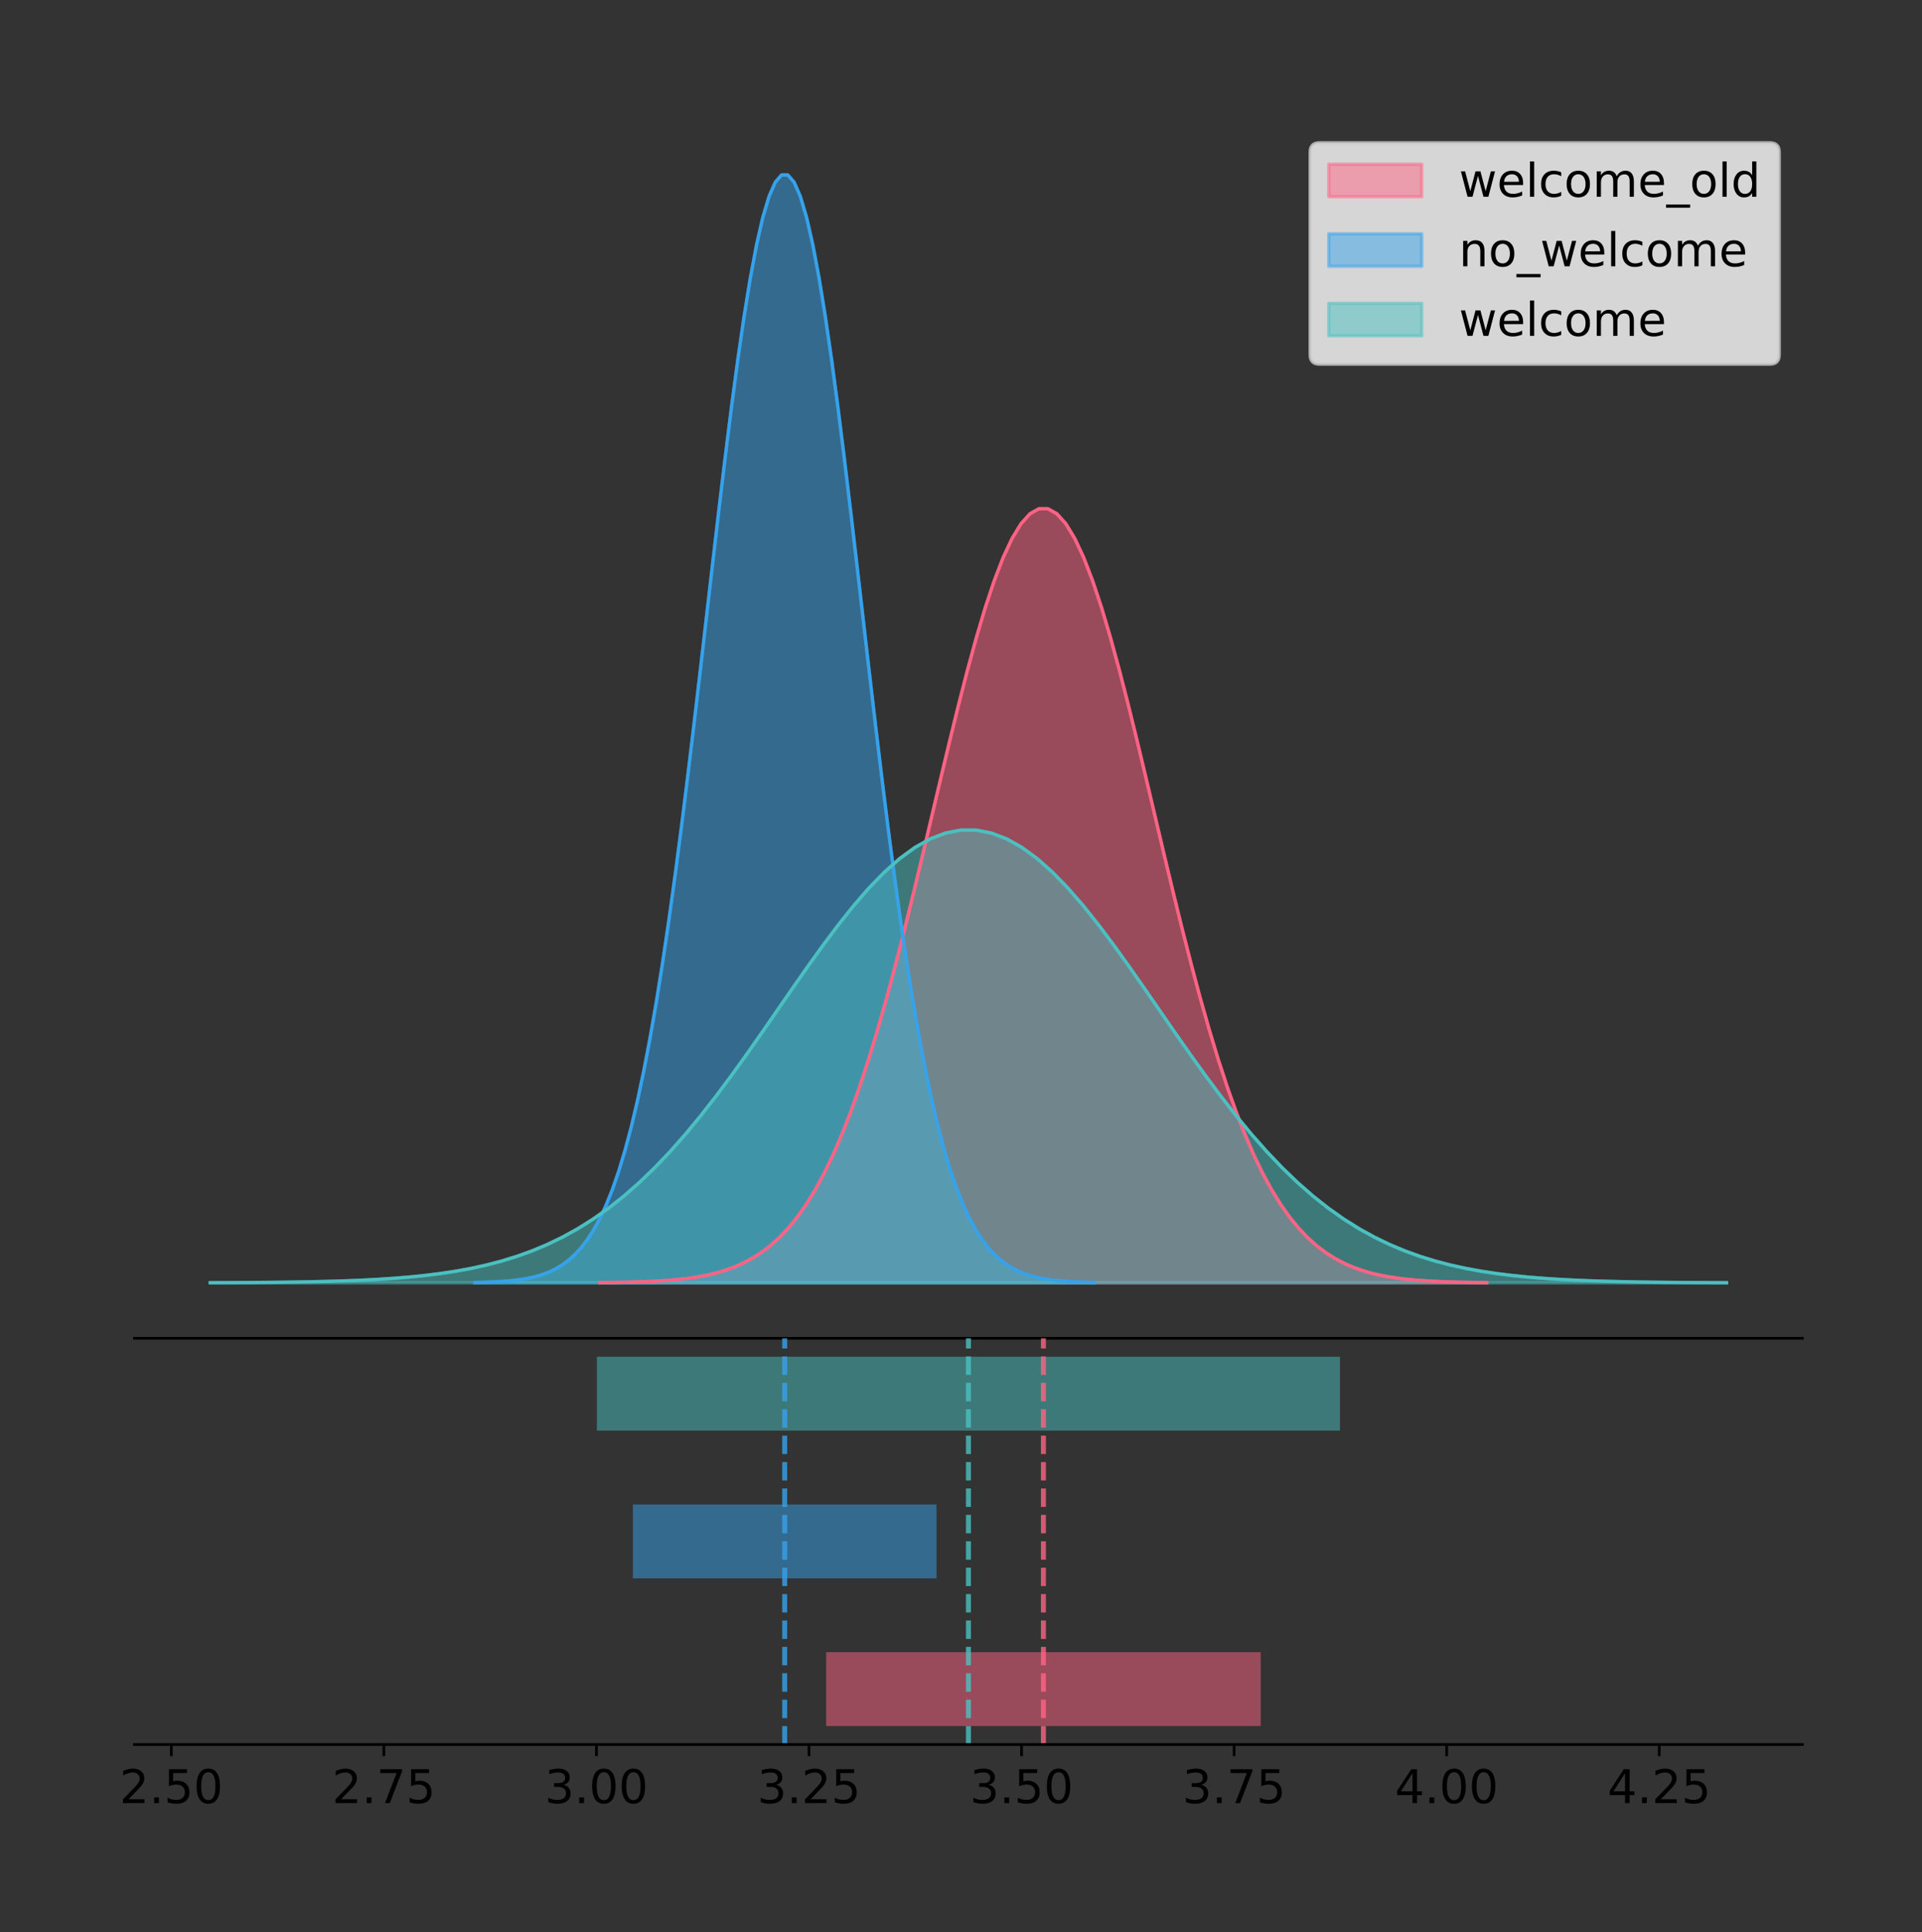 <?xml version="1.0" encoding="utf-8" standalone="no"?>
<!DOCTYPE svg PUBLIC "-//W3C//DTD SVG 1.1//EN"
  "http://www.w3.org/Graphics/SVG/1.1/DTD/svg11.dtd">
<!-- Created with matplotlib (https://matplotlib.org/) -->
<svg height="581.789pt" version="1.1" viewBox="0 0 578.673 581.789" width="578.673pt" xmlns="http://www.w3.org/2000/svg" xmlns:xlink="http://www.w3.org/1999/xlink">
 <rect x="0" y="0" width="578.673" height="581.789" fill="#333333" stroke="none"/>
 <defs>
  <style type="text/css">
*{stroke-linecap:butt;stroke-linejoin:round;}
  </style>
 </defs>
 <g id="figure_1">
  <g id="patch_1">
   <path d="M 0 581.789 
L 578.673 581.789 
L 578.673 0 
L 0 0 
z
" style="fill:none;"/>
  </g>
  <g id="axes_1">
   <g id="patch_2">
    <path d="M 40.473 402.93 
L 542.673 402.93 
L 542.673 36 
L 40.473 36 
z
" style="fill:none;"/>
   </g>
   <g id="PolyCollection_1">
    <defs>
     <path d="M 180.645 -195.538 
L 180.645 -195.616 
L 183.342 -195.646 
L 186.039 -195.685 
L 188.736 -195.738 
L 191.433 -195.809 
L 194.13 -195.901 
L 196.827 -196.022 
L 199.524 -196.179 
L 202.221 -196.381 
L 204.918 -196.64 
L 207.616 -196.969 
L 210.313 -197.383 
L 213.01 -197.903 
L 215.707 -198.55 
L 218.404 -199.348 
L 221.101 -200.326 
L 223.798 -201.516 
L 226.495 -202.953 
L 229.192 -204.677 
L 231.889 -206.727 
L 234.586 -209.149 
L 237.284 -211.986 
L 239.981 -215.286 
L 242.678 -219.094 
L 245.375 -223.453 
L 248.072 -228.403 
L 250.769 -233.979 
L 253.466 -240.208 
L 256.163 -247.109 
L 258.86 -254.689 
L 261.557 -262.941 
L 264.254 -271.845 
L 266.952 -281.362 
L 269.649 -291.438 
L 272.346 -302 
L 275.043 -312.956 
L 277.74 -324.196 
L 280.437 -335.595 
L 283.134 -347.011 
L 285.831 -358.291 
L 288.528 -369.274 
L 291.225 -379.79 
L 293.922 -389.671 
L 296.619 -398.751 
L 299.317 -406.871 
L 302.014 -413.884 
L 304.711 -419.663 
L 307.408 -424.097 
L 310.105 -427.101 
L 312.802 -428.618 
L 315.499 -428.618 
L 318.196 -427.101 
L 320.893 -424.097 
L 323.59 -419.663 
L 326.287 -413.884 
L 328.985 -406.871 
L 331.682 -398.751 
L 334.379 -389.671 
L 337.076 -379.79 
L 339.773 -369.274 
L 342.47 -358.291 
L 345.167 -347.011 
L 347.864 -335.595 
L 350.561 -324.196 
L 353.258 -312.956 
L 355.955 -302 
L 358.653 -291.438 
L 361.35 -281.362 
L 364.047 -271.845 
L 366.744 -262.941 
L 369.441 -254.689 
L 372.138 -247.109 
L 374.835 -240.208 
L 377.532 -233.979 
L 380.229 -228.403 
L 382.926 -223.453 
L 385.623 -219.094 
L 388.32 -215.286 
L 391.018 -211.986 
L 393.715 -209.149 
L 396.412 -206.727 
L 399.109 -204.677 
L 401.806 -202.953 
L 404.503 -201.516 
L 407.2 -200.326 
L 409.897 -199.348 
L 412.594 -198.55 
L 415.291 -197.903 
L 417.988 -197.383 
L 420.686 -196.969 
L 423.383 -196.64 
L 426.08 -196.381 
L 428.777 -196.179 
L 431.474 -196.022 
L 434.171 -195.901 
L 436.868 -195.809 
L 439.565 -195.738 
L 442.262 -195.685 
L 444.959 -195.646 
L 447.656 -195.616 
L 447.656 -195.538 
L 447.656 -195.538 
L 444.959 -195.538 
L 442.262 -195.538 
L 439.565 -195.538 
L 436.868 -195.538 
L 434.171 -195.538 
L 431.474 -195.538 
L 428.777 -195.538 
L 426.08 -195.538 
L 423.383 -195.538 
L 420.686 -195.538 
L 417.988 -195.538 
L 415.291 -195.538 
L 412.594 -195.538 
L 409.897 -195.538 
L 407.2 -195.538 
L 404.503 -195.538 
L 401.806 -195.538 
L 399.109 -195.538 
L 396.412 -195.538 
L 393.715 -195.538 
L 391.018 -195.538 
L 388.32 -195.538 
L 385.623 -195.538 
L 382.926 -195.538 
L 380.229 -195.538 
L 377.532 -195.538 
L 374.835 -195.538 
L 372.138 -195.538 
L 369.441 -195.538 
L 366.744 -195.538 
L 364.047 -195.538 
L 361.35 -195.538 
L 358.653 -195.538 
L 355.955 -195.538 
L 353.258 -195.538 
L 350.561 -195.538 
L 347.864 -195.538 
L 345.167 -195.538 
L 342.47 -195.538 
L 339.773 -195.538 
L 337.076 -195.538 
L 334.379 -195.538 
L 331.682 -195.538 
L 328.985 -195.538 
L 326.287 -195.538 
L 323.59 -195.538 
L 320.893 -195.538 
L 318.196 -195.538 
L 315.499 -195.538 
L 312.802 -195.538 
L 310.105 -195.538 
L 307.408 -195.538 
L 304.711 -195.538 
L 302.014 -195.538 
L 299.317 -195.538 
L 296.619 -195.538 
L 293.922 -195.538 
L 291.225 -195.538 
L 288.528 -195.538 
L 285.831 -195.538 
L 283.134 -195.538 
L 280.437 -195.538 
L 277.74 -195.538 
L 275.043 -195.538 
L 272.346 -195.538 
L 269.649 -195.538 
L 266.952 -195.538 
L 264.254 -195.538 
L 261.557 -195.538 
L 258.86 -195.538 
L 256.163 -195.538 
L 253.466 -195.538 
L 250.769 -195.538 
L 248.072 -195.538 
L 245.375 -195.538 
L 242.678 -195.538 
L 239.981 -195.538 
L 237.284 -195.538 
L 234.586 -195.538 
L 231.889 -195.538 
L 229.192 -195.538 
L 226.495 -195.538 
L 223.798 -195.538 
L 221.101 -195.538 
L 218.404 -195.538 
L 215.707 -195.538 
L 213.01 -195.538 
L 210.313 -195.538 
L 207.616 -195.538 
L 204.918 -195.538 
L 202.221 -195.538 
L 199.524 -195.538 
L 196.827 -195.538 
L 194.13 -195.538 
L 191.433 -195.538 
L 188.736 -195.538 
L 186.039 -195.538 
L 183.342 -195.538 
L 180.645 -195.538 
z
" id="m2e201bdbf9" style="stroke:#ff6384;stroke-opacity:0.5;"/>
    </defs>
    <g clip-path="url(#p022f377285)">
     <use style="fill:#ff6384;fill-opacity:0.5;stroke:#ff6384;stroke-opacity:0.5;" x="0" xlink:href="#m2e201bdbf9" y="581.789"/>
    </g>
   </g>
   <g id="PolyCollection_2">
    <defs>
     <path d="M 142.968 -195.538 
L 142.968 -195.65 
L 144.853 -195.692 
L 146.738 -195.749 
L 148.622 -195.825 
L 150.507 -195.925 
L 152.391 -196.058 
L 154.276 -196.23 
L 156.16 -196.455 
L 158.045 -196.744 
L 159.929 -197.115 
L 161.814 -197.585 
L 163.699 -198.179 
L 165.583 -198.923 
L 167.468 -199.848 
L 169.352 -200.99 
L 171.237 -202.39 
L 173.121 -204.093 
L 175.006 -206.151 
L 176.89 -208.617 
L 178.775 -211.552 
L 180.66 -215.017 
L 182.544 -219.078 
L 184.429 -223.801 
L 186.313 -229.25 
L 188.198 -235.488 
L 190.082 -242.572 
L 191.967 -250.552 
L 193.852 -259.468 
L 195.736 -269.344 
L 197.621 -280.192 
L 199.505 -292.002 
L 201.39 -304.744 
L 203.274 -318.365 
L 205.159 -332.786 
L 207.043 -347.901 
L 208.928 -363.58 
L 210.813 -379.667 
L 212.697 -395.98 
L 214.582 -412.318 
L 216.466 -428.462 
L 218.351 -444.18 
L 220.235 -459.23 
L 222.12 -473.372 
L 224.004 -486.366 
L 225.889 -497.987 
L 227.774 -508.025 
L 229.658 -516.294 
L 231.543 -522.64 
L 233.427 -526.94 
L 235.312 -529.111 
L 237.196 -529.111 
L 239.081 -526.94 
L 240.965 -522.64 
L 242.85 -516.294 
L 244.735 -508.025 
L 246.619 -497.987 
L 248.504 -486.366 
L 250.388 -473.372 
L 252.273 -459.23 
L 254.157 -444.18 
L 256.042 -428.462 
L 257.927 -412.318 
L 259.811 -395.98 
L 261.696 -379.667 
L 263.58 -363.58 
L 265.465 -347.901 
L 267.349 -332.786 
L 269.234 -318.365 
L 271.118 -304.744 
L 273.003 -292.002 
L 274.888 -280.192 
L 276.772 -269.344 
L 278.657 -259.468 
L 280.541 -250.552 
L 282.426 -242.572 
L 284.31 -235.488 
L 286.195 -229.25 
L 288.079 -223.801 
L 289.964 -219.078 
L 291.849 -215.017 
L 293.733 -211.552 
L 295.618 -208.617 
L 297.502 -206.151 
L 299.387 -204.093 
L 301.271 -202.39 
L 303.156 -200.99 
L 305.04 -199.848 
L 306.925 -198.923 
L 308.81 -198.179 
L 310.694 -197.585 
L 312.579 -197.115 
L 314.463 -196.744 
L 316.348 -196.455 
L 318.232 -196.23 
L 320.117 -196.058 
L 322.002 -195.925 
L 323.886 -195.825 
L 325.771 -195.749 
L 327.655 -195.692 
L 329.54 -195.65 
L 329.54 -195.538 
L 329.54 -195.538 
L 327.655 -195.538 
L 325.771 -195.538 
L 323.886 -195.538 
L 322.002 -195.538 
L 320.117 -195.538 
L 318.232 -195.538 
L 316.348 -195.538 
L 314.463 -195.538 
L 312.579 -195.538 
L 310.694 -195.538 
L 308.81 -195.538 
L 306.925 -195.538 
L 305.04 -195.538 
L 303.156 -195.538 
L 301.271 -195.538 
L 299.387 -195.538 
L 297.502 -195.538 
L 295.618 -195.538 
L 293.733 -195.538 
L 291.849 -195.538 
L 289.964 -195.538 
L 288.079 -195.538 
L 286.195 -195.538 
L 284.31 -195.538 
L 282.426 -195.538 
L 280.541 -195.538 
L 278.657 -195.538 
L 276.772 -195.538 
L 274.888 -195.538 
L 273.003 -195.538 
L 271.118 -195.538 
L 269.234 -195.538 
L 267.349 -195.538 
L 265.465 -195.538 
L 263.58 -195.538 
L 261.696 -195.538 
L 259.811 -195.538 
L 257.927 -195.538 
L 256.042 -195.538 
L 254.157 -195.538 
L 252.273 -195.538 
L 250.388 -195.538 
L 248.504 -195.538 
L 246.619 -195.538 
L 244.735 -195.538 
L 242.85 -195.538 
L 240.965 -195.538 
L 239.081 -195.538 
L 237.196 -195.538 
L 235.312 -195.538 
L 233.427 -195.538 
L 231.543 -195.538 
L 229.658 -195.538 
L 227.774 -195.538 
L 225.889 -195.538 
L 224.004 -195.538 
L 222.12 -195.538 
L 220.235 -195.538 
L 218.351 -195.538 
L 216.466 -195.538 
L 214.582 -195.538 
L 212.697 -195.538 
L 210.813 -195.538 
L 208.928 -195.538 
L 207.043 -195.538 
L 205.159 -195.538 
L 203.274 -195.538 
L 201.39 -195.538 
L 199.505 -195.538 
L 197.621 -195.538 
L 195.736 -195.538 
L 193.852 -195.538 
L 191.967 -195.538 
L 190.082 -195.538 
L 188.198 -195.538 
L 186.313 -195.538 
L 184.429 -195.538 
L 182.544 -195.538 
L 180.66 -195.538 
L 178.775 -195.538 
L 176.89 -195.538 
L 175.006 -195.538 
L 173.121 -195.538 
L 171.237 -195.538 
L 169.352 -195.538 
L 167.468 -195.538 
L 165.583 -195.538 
L 163.699 -195.538 
L 161.814 -195.538 
L 159.929 -195.538 
L 158.045 -195.538 
L 156.16 -195.538 
L 154.276 -195.538 
L 152.391 -195.538 
L 150.507 -195.538 
L 148.622 -195.538 
L 146.738 -195.538 
L 144.853 -195.538 
L 142.968 -195.538 
z
" id="ma88aa0b79e" style="stroke:#36a2eb;stroke-opacity:0.5;"/>
    </defs>
    <g clip-path="url(#p022f377285)">
     <use style="fill:#36a2eb;fill-opacity:0.5;stroke:#36a2eb;stroke-opacity:0.5;" x="0" xlink:href="#ma88aa0b79e" y="581.789"/>
    </g>
   </g>
   <g id="PolyCollection_3">
    <defs>
     <path d="M 63.3 -195.538 
L 63.3 -195.584 
L 67.911 -195.601 
L 72.523 -195.624 
L 77.135 -195.655 
L 81.746 -195.696 
L 86.358 -195.75 
L 90.969 -195.821 
L 95.581 -195.913 
L 100.192 -196.031 
L 104.804 -196.182 
L 109.416 -196.375 
L 114.027 -196.617 
L 118.639 -196.921 
L 123.25 -197.299 
L 127.862 -197.766 
L 132.473 -198.338 
L 137.085 -199.034 
L 141.697 -199.875 
L 146.308 -200.883 
L 150.92 -202.082 
L 155.531 -203.498 
L 160.143 -205.158 
L 164.754 -207.088 
L 169.366 -209.315 
L 173.978 -211.864 
L 178.589 -214.759 
L 183.201 -218.02 
L 187.812 -221.663 
L 192.424 -225.7 
L 197.035 -230.133 
L 201.647 -234.959 
L 206.259 -240.166 
L 210.87 -245.732 
L 215.482 -251.626 
L 220.093 -257.803 
L 224.705 -264.21 
L 229.316 -270.784 
L 233.928 -277.45 
L 238.54 -284.127 
L 243.151 -290.725 
L 247.763 -297.148 
L 252.374 -303.298 
L 256.986 -309.077 
L 261.597 -314.387 
L 266.209 -319.136 
L 270.821 -323.238 
L 275.432 -326.618 
L 280.044 -329.211 
L 284.655 -330.968 
L 289.267 -331.855 
L 293.878 -331.855 
L 298.49 -330.968 
L 303.102 -329.211 
L 307.713 -326.618 
L 312.325 -323.238 
L 316.936 -319.136 
L 321.548 -314.387 
L 326.159 -309.077 
L 330.771 -303.298 
L 335.383 -297.148 
L 339.994 -290.725 
L 344.606 -284.127 
L 349.217 -277.45 
L 353.829 -270.784 
L 358.44 -264.21 
L 363.052 -257.803 
L 367.664 -251.626 
L 372.275 -245.732 
L 376.887 -240.166 
L 381.498 -234.959 
L 386.11 -230.133 
L 390.721 -225.7 
L 395.333 -221.663 
L 399.945 -218.02 
L 404.556 -214.759 
L 409.168 -211.864 
L 413.779 -209.315 
L 418.391 -207.088 
L 423.002 -205.158 
L 427.614 -203.498 
L 432.225 -202.082 
L 436.837 -200.883 
L 441.449 -199.875 
L 446.06 -199.034 
L 450.672 -198.338 
L 455.283 -197.766 
L 459.895 -197.299 
L 464.506 -196.921 
L 469.118 -196.617 
L 473.73 -196.375 
L 478.341 -196.182 
L 482.953 -196.031 
L 487.564 -195.913 
L 492.176 -195.821 
L 496.787 -195.75 
L 501.399 -195.696 
L 506.011 -195.655 
L 510.622 -195.624 
L 515.234 -195.601 
L 519.845 -195.584 
L 519.845 -195.538 
L 519.845 -195.538 
L 515.234 -195.538 
L 510.622 -195.538 
L 506.011 -195.538 
L 501.399 -195.538 
L 496.787 -195.538 
L 492.176 -195.538 
L 487.564 -195.538 
L 482.953 -195.538 
L 478.341 -195.538 
L 473.73 -195.538 
L 469.118 -195.538 
L 464.506 -195.538 
L 459.895 -195.538 
L 455.283 -195.538 
L 450.672 -195.538 
L 446.06 -195.538 
L 441.449 -195.538 
L 436.837 -195.538 
L 432.225 -195.538 
L 427.614 -195.538 
L 423.002 -195.538 
L 418.391 -195.538 
L 413.779 -195.538 
L 409.168 -195.538 
L 404.556 -195.538 
L 399.945 -195.538 
L 395.333 -195.538 
L 390.721 -195.538 
L 386.11 -195.538 
L 381.498 -195.538 
L 376.887 -195.538 
L 372.275 -195.538 
L 367.664 -195.538 
L 363.052 -195.538 
L 358.44 -195.538 
L 353.829 -195.538 
L 349.217 -195.538 
L 344.606 -195.538 
L 339.994 -195.538 
L 335.383 -195.538 
L 330.771 -195.538 
L 326.159 -195.538 
L 321.548 -195.538 
L 316.936 -195.538 
L 312.325 -195.538 
L 307.713 -195.538 
L 303.102 -195.538 
L 298.49 -195.538 
L 293.878 -195.538 
L 289.267 -195.538 
L 284.655 -195.538 
L 280.044 -195.538 
L 275.432 -195.538 
L 270.821 -195.538 
L 266.209 -195.538 
L 261.597 -195.538 
L 256.986 -195.538 
L 252.374 -195.538 
L 247.763 -195.538 
L 243.151 -195.538 
L 238.54 -195.538 
L 233.928 -195.538 
L 229.316 -195.538 
L 224.705 -195.538 
L 220.093 -195.538 
L 215.482 -195.538 
L 210.87 -195.538 
L 206.259 -195.538 
L 201.647 -195.538 
L 197.035 -195.538 
L 192.424 -195.538 
L 187.812 -195.538 
L 183.201 -195.538 
L 178.589 -195.538 
L 173.978 -195.538 
L 169.366 -195.538 
L 164.754 -195.538 
L 160.143 -195.538 
L 155.531 -195.538 
L 150.92 -195.538 
L 146.308 -195.538 
L 141.697 -195.538 
L 137.085 -195.538 
L 132.473 -195.538 
L 127.862 -195.538 
L 123.25 -195.538 
L 118.639 -195.538 
L 114.027 -195.538 
L 109.416 -195.538 
L 104.804 -195.538 
L 100.192 -195.538 
L 95.581 -195.538 
L 90.969 -195.538 
L 86.358 -195.538 
L 81.746 -195.538 
L 77.135 -195.538 
L 72.523 -195.538 
L 67.911 -195.538 
L 63.3 -195.538 
z
" id="m5d6bfa5810" style="stroke:#4bc0c0;stroke-opacity:0.5;"/>
    </defs>
    <g clip-path="url(#p022f377285)">
     <use style="fill:#4bc0c0;fill-opacity:0.5;stroke:#4bc0c0;stroke-opacity:0.5;" x="0" xlink:href="#m5d6bfa5810" y="581.789"/>
    </g>
   </g>
   <g id="line2d_1">
    <path clip-path="url(#p022f377285)" d="M 180.645 386.173 
L 183.342 386.144 
L 186.039 386.104 
L 188.736 386.051 
L 191.433 385.981 
L 194.13 385.888 
L 196.827 385.767 
L 199.524 385.611 
L 202.221 385.408 
L 204.918 385.15 
L 207.616 384.821 
L 210.313 384.406 
L 213.01 383.886 
L 215.707 383.24 
L 218.404 382.442 
L 221.101 381.464 
L 223.798 380.273 
L 226.495 378.836 
L 229.192 377.113 
L 231.889 375.062 
L 234.586 372.641 
L 237.284 369.803 
L 239.981 366.503 
L 242.678 362.696 
L 245.375 358.337 
L 248.072 353.387 
L 250.769 347.811 
L 253.466 341.581 
L 256.163 334.68 
L 258.86 327.1 
L 261.557 318.848 
L 264.254 309.945 
L 266.952 300.427 
L 269.649 290.351 
L 272.346 279.789 
L 275.043 268.834 
L 277.74 257.593 
L 280.437 246.195 
L 283.134 234.779 
L 285.831 223.498 
L 288.528 212.516 
L 291.225 201.999 
L 293.922 192.118 
L 296.619 183.039 
L 299.317 174.919 
L 302.014 167.905 
L 304.711 162.127 
L 307.408 157.693 
L 310.105 154.688 
L 312.802 153.171 
L 315.499 153.171 
L 318.196 154.688 
L 320.893 157.693 
L 323.59 162.127 
L 326.287 167.905 
L 328.985 174.919 
L 331.682 183.039 
L 334.379 192.118 
L 337.076 201.999 
L 339.773 212.516 
L 342.47 223.498 
L 345.167 234.779 
L 347.864 246.195 
L 350.561 257.593 
L 353.258 268.834 
L 355.955 279.789 
L 358.653 290.351 
L 361.35 300.427 
L 364.047 309.945 
L 366.744 318.848 
L 369.441 327.1 
L 372.138 334.68 
L 374.835 341.581 
L 377.532 347.811 
L 380.229 353.387 
L 382.926 358.337 
L 385.623 362.696 
L 388.32 366.503 
L 391.018 369.803 
L 393.715 372.641 
L 396.412 375.062 
L 399.109 377.113 
L 401.806 378.836 
L 404.503 380.273 
L 407.2 381.464 
L 409.897 382.442 
L 412.594 383.24 
L 415.291 383.886 
L 417.988 384.406 
L 420.686 384.821 
L 423.383 385.15 
L 426.08 385.408 
L 428.777 385.611 
L 431.474 385.767 
L 434.171 385.888 
L 436.868 385.981 
L 439.565 386.051 
L 442.262 386.104 
L 444.959 386.144 
L 447.656 386.173 
" style="fill:none;stroke:#ff6384;stroke-linecap:square;"/>
   </g>
   <g id="line2d_2">
    <path clip-path="url(#p022f377285)" d="M 142.968 386.139 
L 144.853 386.097 
L 146.738 386.04 
L 148.622 385.965 
L 150.507 385.864 
L 152.391 385.732 
L 154.276 385.559 
L 156.16 385.334 
L 158.045 385.045 
L 159.929 384.675 
L 161.814 384.204 
L 163.699 383.61 
L 165.583 382.867 
L 167.468 381.941 
L 169.352 380.799 
L 171.237 379.399 
L 173.121 377.696 
L 175.006 375.639 
L 176.89 373.172 
L 178.775 370.238 
L 180.66 366.772 
L 182.544 362.711 
L 184.429 357.989 
L 186.313 352.539 
L 188.198 346.301 
L 190.082 339.217 
L 191.967 331.237 
L 193.852 322.322 
L 195.736 312.445 
L 197.621 301.597 
L 199.505 289.787 
L 201.39 277.045 
L 203.274 263.424 
L 205.159 249.004 
L 207.043 233.888 
L 208.928 218.209 
L 210.813 202.123 
L 212.697 185.809 
L 214.582 169.471 
L 216.466 153.327 
L 218.351 137.61 
L 220.235 122.559 
L 222.12 108.418 
L 224.004 95.423 
L 225.889 83.803 
L 227.774 73.765 
L 229.658 65.495 
L 231.543 59.15 
L 233.427 54.85 
L 235.312 52.679 
L 237.196 52.679 
L 239.081 54.85 
L 240.965 59.15 
L 242.85 65.495 
L 244.735 73.765 
L 246.619 83.803 
L 248.504 95.423 
L 250.388 108.418 
L 252.273 122.559 
L 254.157 137.61 
L 256.042 153.327 
L 257.927 169.471 
L 259.811 185.809 
L 261.696 202.123 
L 263.58 218.209 
L 265.465 233.888 
L 267.349 249.004 
L 269.234 263.424 
L 271.118 277.045 
L 273.003 289.787 
L 274.888 301.597 
L 276.772 312.445 
L 278.657 322.322 
L 280.541 331.237 
L 282.426 339.217 
L 284.31 346.301 
L 286.195 352.539 
L 288.079 357.989 
L 289.964 362.711 
L 291.849 366.772 
L 293.733 370.238 
L 295.618 373.172 
L 297.502 375.639 
L 299.387 377.696 
L 301.271 379.399 
L 303.156 380.799 
L 305.04 381.941 
L 306.925 382.867 
L 308.81 383.61 
L 310.694 384.204 
L 312.579 384.675 
L 314.463 385.045 
L 316.348 385.334 
L 318.232 385.559 
L 320.117 385.732 
L 322.002 385.864 
L 323.886 385.965 
L 325.771 386.04 
L 327.655 386.097 
L 329.54 386.139 
" style="fill:none;stroke:#36a2eb;stroke-linecap:square;"/>
   </g>
   <g id="line2d_3">
    <path clip-path="url(#p022f377285)" d="M 63.3 386.206 
L 67.911 386.188 
L 72.523 386.165 
L 77.135 386.134 
L 81.746 386.093 
L 86.358 386.039 
L 90.969 385.968 
L 95.581 385.877 
L 100.192 385.758 
L 104.804 385.607 
L 109.416 385.415 
L 114.027 385.172 
L 118.639 384.868 
L 123.25 384.49 
L 127.862 384.023 
L 132.473 383.451 
L 137.085 382.755 
L 141.697 381.914 
L 146.308 380.907 
L 150.92 379.707 
L 155.531 378.291 
L 160.143 376.632 
L 164.754 374.702 
L 169.366 372.475 
L 173.978 369.925 
L 178.589 367.03 
L 183.201 363.769 
L 187.812 360.126 
L 192.424 356.09 
L 197.035 351.657 
L 201.647 346.83 
L 206.259 341.623 
L 210.87 336.057 
L 215.482 330.164 
L 220.093 323.987 
L 224.705 317.579 
L 229.316 311.005 
L 233.928 304.339 
L 238.54 297.662 
L 243.151 291.065 
L 247.763 284.642 
L 252.374 278.491 
L 256.986 272.712 
L 261.597 267.402 
L 266.209 262.653 
L 270.821 258.551 
L 275.432 255.172 
L 280.044 252.578 
L 284.655 250.821 
L 289.267 249.934 
L 293.878 249.934 
L 298.49 250.821 
L 303.102 252.578 
L 307.713 255.172 
L 312.325 258.551 
L 316.936 262.653 
L 321.548 267.402 
L 326.159 272.712 
L 330.771 278.491 
L 335.383 284.642 
L 339.994 291.065 
L 344.606 297.662 
L 349.217 304.339 
L 353.829 311.005 
L 358.44 317.579 
L 363.052 323.987 
L 367.664 330.164 
L 372.275 336.057 
L 376.887 341.623 
L 381.498 346.83 
L 386.11 351.657 
L 390.721 356.09 
L 395.333 360.126 
L 399.945 363.769 
L 404.556 367.03 
L 409.168 369.925 
L 413.779 372.475 
L 418.391 374.702 
L 423.002 376.632 
L 427.614 378.291 
L 432.225 379.707 
L 436.837 380.907 
L 441.449 381.914 
L 446.06 382.755 
L 450.672 383.451 
L 455.283 384.023 
L 459.895 384.49 
L 464.506 384.868 
L 469.118 385.172 
L 473.73 385.415 
L 478.341 385.607 
L 482.953 385.758 
L 487.564 385.877 
L 492.176 385.968 
L 496.787 386.039 
L 501.399 386.093 
L 506.011 386.134 
L 510.622 386.165 
L 515.234 386.188 
L 519.845 386.206 
" style="fill:none;stroke:#4bc0c0;stroke-linecap:square;"/>
   </g>
   <g id="patch_3">
    <path d="M 40.473 402.93 
L 542.673 402.93 
" style="fill:none;stroke:#000000;stroke-linecap:square;stroke-linejoin:miter;stroke-width:0.8;"/>
   </g>
   <g id="legend_1">
    <g id="patch_4">
     <path d="M 397.261 109.627 
L 532.873 109.627 
Q 535.673 109.627 535.673 106.827 
L 535.673 45.8 
Q 535.673 43 532.873 43 
L 397.261 43 
Q 394.461 43 394.461 45.8 
L 394.461 106.827 
Q 394.461 109.627 397.261 109.627 
z
" style="fill:#ffffff;opacity:0.8;stroke:#cccccc;stroke-linejoin:miter;"/>
    </g>
    <g id="patch_5">
     <path d="M 400.061 59.238 
L 428.061 59.238 
L 428.061 49.438 
L 400.061 49.438 
z
" style="fill:#ff6384;opacity:0.5;stroke:#ff6384;stroke-linejoin:miter;"/>
    </g>
    <g id="text_1">
     <!-- welcome_old -->
     <defs>
      <path d="M 4.203 54.688 
L 13.188 54.688 
L 24.422 12.016 
L 35.594 54.688 
L 46.188 54.688 
L 57.422 12.016 
L 68.609 54.688 
L 77.594 54.688 
L 63.281 0 
L 52.688 0 
L 40.922 44.828 
L 29.109 0 
L 18.5 0 
z
" id="DejaVuSans-119"/>
      <path d="M 56.203 29.594 
L 56.203 25.203 
L 14.891 25.203 
Q 15.484 15.922 20.484 11.062 
Q 25.484 6.203 34.422 6.203 
Q 39.594 6.203 44.453 7.469 
Q 49.312 8.734 54.109 11.281 
L 54.109 2.781 
Q 49.266 0.734 44.188 -0.344 
Q 39.109 -1.422 33.891 -1.422 
Q 20.797 -1.422 13.156 6.188 
Q 5.516 13.812 5.516 26.812 
Q 5.516 40.234 12.766 48.109 
Q 20.016 56 32.328 56 
Q 43.359 56 49.781 48.891 
Q 56.203 41.797 56.203 29.594 
z
M 47.219 32.234 
Q 47.125 39.594 43.094 43.984 
Q 39.062 48.391 32.422 48.391 
Q 24.906 48.391 20.391 44.141 
Q 15.875 39.891 15.188 32.172 
z
" id="DejaVuSans-101"/>
      <path d="M 9.422 75.984 
L 18.406 75.984 
L 18.406 0 
L 9.422 0 
z
" id="DejaVuSans-108"/>
      <path d="M 48.781 52.594 
L 48.781 44.188 
Q 44.969 46.297 41.141 47.344 
Q 37.312 48.391 33.406 48.391 
Q 24.656 48.391 19.812 42.844 
Q 14.984 37.312 14.984 27.297 
Q 14.984 17.281 19.812 11.734 
Q 24.656 6.203 33.406 6.203 
Q 37.312 6.203 41.141 7.25 
Q 44.969 8.297 48.781 10.406 
L 48.781 2.094 
Q 45.016 0.344 40.984 -0.531 
Q 36.969 -1.422 32.422 -1.422 
Q 20.062 -1.422 12.781 6.344 
Q 5.516 14.109 5.516 27.297 
Q 5.516 40.672 12.859 48.328 
Q 20.219 56 33.016 56 
Q 37.156 56 41.109 55.141 
Q 45.062 54.297 48.781 52.594 
z
" id="DejaVuSans-99"/>
      <path d="M 30.609 48.391 
Q 23.391 48.391 19.188 42.75 
Q 14.984 37.109 14.984 27.297 
Q 14.984 17.484 19.156 11.844 
Q 23.344 6.203 30.609 6.203 
Q 37.797 6.203 41.984 11.859 
Q 46.188 17.531 46.188 27.297 
Q 46.188 37.016 41.984 42.703 
Q 37.797 48.391 30.609 48.391 
z
M 30.609 56 
Q 42.328 56 49.016 48.375 
Q 55.719 40.766 55.719 27.297 
Q 55.719 13.875 49.016 6.219 
Q 42.328 -1.422 30.609 -1.422 
Q 18.844 -1.422 12.172 6.219 
Q 5.516 13.875 5.516 27.297 
Q 5.516 40.766 12.172 48.375 
Q 18.844 56 30.609 56 
z
" id="DejaVuSans-111"/>
      <path d="M 52 44.188 
Q 55.375 50.25 60.062 53.125 
Q 64.75 56 71.094 56 
Q 79.641 56 84.281 50.016 
Q 88.922 44.047 88.922 33.016 
L 88.922 0 
L 79.891 0 
L 79.891 32.719 
Q 79.891 40.578 77.094 44.375 
Q 74.312 48.188 68.609 48.188 
Q 61.625 48.188 57.562 43.547 
Q 53.516 38.922 53.516 30.906 
L 53.516 0 
L 44.484 0 
L 44.484 32.719 
Q 44.484 40.625 41.703 44.406 
Q 38.922 48.188 33.109 48.188 
Q 26.219 48.188 22.156 43.531 
Q 18.109 38.875 18.109 30.906 
L 18.109 0 
L 9.078 0 
L 9.078 54.688 
L 18.109 54.688 
L 18.109 46.188 
Q 21.188 51.219 25.484 53.609 
Q 29.781 56 35.688 56 
Q 41.656 56 45.828 52.969 
Q 50 49.953 52 44.188 
z
" id="DejaVuSans-109"/>
      <path d="M 50.984 -16.609 
L 50.984 -23.578 
L -0.984 -23.578 
L -0.984 -16.609 
z
" id="DejaVuSans-95"/>
      <path d="M 45.406 46.391 
L 45.406 75.984 
L 54.391 75.984 
L 54.391 0 
L 45.406 0 
L 45.406 8.203 
Q 42.578 3.328 38.25 0.953 
Q 33.938 -1.422 27.875 -1.422 
Q 17.969 -1.422 11.734 6.484 
Q 5.516 14.406 5.516 27.297 
Q 5.516 40.188 11.734 48.094 
Q 17.969 56 27.875 56 
Q 33.938 56 38.25 53.625 
Q 42.578 51.266 45.406 46.391 
z
M 14.797 27.297 
Q 14.797 17.391 18.875 11.75 
Q 22.953 6.109 30.078 6.109 
Q 37.203 6.109 41.297 11.75 
Q 45.406 17.391 45.406 27.297 
Q 45.406 37.203 41.297 42.844 
Q 37.203 48.484 30.078 48.484 
Q 22.953 48.484 18.875 42.844 
Q 14.797 37.203 14.797 27.297 
z
" id="DejaVuSans-100"/>
     </defs>
     <g transform="translate(439.261 59.238)scale(0.14 -0.14)">
      <use xlink:href="#DejaVuSans-119"/>
      <use x="81.787" xlink:href="#DejaVuSans-101"/>
      <use x="143.311" xlink:href="#DejaVuSans-108"/>
      <use x="171.094" xlink:href="#DejaVuSans-99"/>
      <use x="226.074" xlink:href="#DejaVuSans-111"/>
      <use x="287.256" xlink:href="#DejaVuSans-109"/>
      <use x="384.668" xlink:href="#DejaVuSans-101"/>
      <use x="446.191" xlink:href="#DejaVuSans-95"/>
      <use x="496.191" xlink:href="#DejaVuSans-111"/>
      <use x="557.373" xlink:href="#DejaVuSans-108"/>
      <use x="585.156" xlink:href="#DejaVuSans-100"/>
     </g>
    </g>
    <g id="patch_6">
     <path d="M 400.061 80.177 
L 428.061 80.177 
L 428.061 70.377 
L 400.061 70.377 
z
" style="fill:#36a2eb;opacity:0.5;stroke:#36a2eb;stroke-linejoin:miter;"/>
    </g>
    <g id="text_2">
     <!-- no_welcome -->
     <defs>
      <path d="M 54.891 33.016 
L 54.891 0 
L 45.906 0 
L 45.906 32.719 
Q 45.906 40.484 42.875 44.328 
Q 39.844 48.188 33.797 48.188 
Q 26.516 48.188 22.312 43.547 
Q 18.109 38.922 18.109 30.906 
L 18.109 0 
L 9.078 0 
L 9.078 54.688 
L 18.109 54.688 
L 18.109 46.188 
Q 21.344 51.125 25.703 53.562 
Q 30.078 56 35.797 56 
Q 45.219 56 50.047 50.172 
Q 54.891 44.344 54.891 33.016 
z
" id="DejaVuSans-110"/>
     </defs>
     <g transform="translate(439.261 80.177)scale(0.14 -0.14)">
      <use xlink:href="#DejaVuSans-110"/>
      <use x="63.379" xlink:href="#DejaVuSans-111"/>
      <use x="124.561" xlink:href="#DejaVuSans-95"/>
      <use x="174.561" xlink:href="#DejaVuSans-119"/>
      <use x="256.348" xlink:href="#DejaVuSans-101"/>
      <use x="317.871" xlink:href="#DejaVuSans-108"/>
      <use x="345.654" xlink:href="#DejaVuSans-99"/>
      <use x="400.635" xlink:href="#DejaVuSans-111"/>
      <use x="461.816" xlink:href="#DejaVuSans-109"/>
      <use x="559.229" xlink:href="#DejaVuSans-101"/>
     </g>
    </g>
    <g id="patch_7">
     <path d="M 400.061 101.115 
L 428.061 101.115 
L 428.061 91.315 
L 400.061 91.315 
z
" style="fill:#4bc0c0;opacity:0.5;stroke:#4bc0c0;stroke-linejoin:miter;"/>
    </g>
    <g id="text_3">
     <!-- welcome -->
     <g transform="translate(439.261 101.115)scale(0.14 -0.14)">
      <use xlink:href="#DejaVuSans-119"/>
      <use x="81.787" xlink:href="#DejaVuSans-101"/>
      <use x="143.311" xlink:href="#DejaVuSans-108"/>
      <use x="171.094" xlink:href="#DejaVuSans-99"/>
      <use x="226.074" xlink:href="#DejaVuSans-111"/>
      <use x="287.256" xlink:href="#DejaVuSans-109"/>
      <use x="384.668" xlink:href="#DejaVuSans-101"/>
     </g>
    </g>
   </g>
  </g>
  <g id="axes_2">
   <g id="patch_8">
    <path d="M 40.473 525.24 
L 542.673 525.24 
L 542.673 402.93 
L 40.473 402.93 
z
" style="fill:none;"/>
   </g>
   <g id="patch_9">
    <path clip-path="url(#p2cbbafe723)" d="M 248.733 519.68 
L 379.568 519.68 
L 379.568 497.442 
L 248.733 497.442 
z
" style="fill:#ff6384;opacity:0.5;"/>
   </g>
   <g id="patch_10">
    <path clip-path="url(#p2cbbafe723)" d="M 190.544 475.204 
L 281.964 475.204 
L 281.964 452.966 
L 190.544 452.966 
z
" style="fill:#36a2eb;opacity:0.5;"/>
   </g>
   <g id="patch_11">
    <path clip-path="url(#p2cbbafe723)" d="M 179.719 430.728 
L 403.426 430.728 
L 403.426 408.49 
L 179.719 408.49 
z
" style="fill:#4bc0c0;opacity:0.5;"/>
   </g>
   <g id="matplotlib.axis_1">
    <g id="xtick_1">
     <g id="line2d_4">
      <defs>
       <path d="M 0 0 
L 0 3.5 
" id="m1ee0cd45af" style="stroke:#000000;stroke-width:0.8;"/>
      </defs>
      <g>
       <use style="stroke:#000000;stroke-width:0.8;" x="51.586" xlink:href="#m1ee0cd45af" y="525.24"/>
      </g>
     </g>
     <g id="text_4">
      <!-- 2.50 -->
      <defs>
       <path d="M 19.188 8.297 
L 53.609 8.297 
L 53.609 0 
L 7.328 0 
L 7.328 8.297 
Q 12.938 14.109 22.625 23.891 
Q 32.328 33.688 34.812 36.531 
Q 39.547 41.844 41.422 45.531 
Q 43.312 49.219 43.312 52.781 
Q 43.312 58.594 39.234 62.25 
Q 35.156 65.922 28.609 65.922 
Q 23.969 65.922 18.812 64.312 
Q 13.672 62.703 7.812 59.422 
L 7.812 69.391 
Q 13.766 71.781 18.938 73 
Q 24.125 74.219 28.422 74.219 
Q 39.75 74.219 46.484 68.547 
Q 53.219 62.891 53.219 53.422 
Q 53.219 48.922 51.531 44.891 
Q 49.859 40.875 45.406 35.406 
Q 44.188 33.984 37.641 27.219 
Q 31.109 20.453 19.188 8.297 
z
" id="DejaVuSans-50"/>
       <path d="M 10.688 12.406 
L 21 12.406 
L 21 0 
L 10.688 0 
z
" id="DejaVuSans-46"/>
       <path d="M 10.797 72.906 
L 49.516 72.906 
L 49.516 64.594 
L 19.828 64.594 
L 19.828 46.734 
Q 21.969 47.469 24.109 47.828 
Q 26.266 48.188 28.422 48.188 
Q 40.625 48.188 47.75 41.5 
Q 54.891 34.812 54.891 23.391 
Q 54.891 11.625 47.562 5.094 
Q 40.234 -1.422 26.906 -1.422 
Q 22.312 -1.422 17.547 -0.641 
Q 12.797 0.141 7.719 1.703 
L 7.719 11.625 
Q 12.109 9.234 16.797 8.062 
Q 21.484 6.891 26.703 6.891 
Q 35.156 6.891 40.078 11.328 
Q 45.016 15.766 45.016 23.391 
Q 45.016 31 40.078 35.438 
Q 35.156 39.891 26.703 39.891 
Q 22.75 39.891 18.812 39.016 
Q 14.891 38.141 10.797 36.281 
z
" id="DejaVuSans-53"/>
       <path d="M 31.781 66.406 
Q 24.172 66.406 20.328 58.906 
Q 16.5 51.422 16.5 36.375 
Q 16.5 21.391 20.328 13.891 
Q 24.172 6.391 31.781 6.391 
Q 39.453 6.391 43.281 13.891 
Q 47.125 21.391 47.125 36.375 
Q 47.125 51.422 43.281 58.906 
Q 39.453 66.406 31.781 66.406 
z
M 31.781 74.219 
Q 44.047 74.219 50.516 64.516 
Q 56.984 54.828 56.984 36.375 
Q 56.984 17.969 50.516 8.266 
Q 44.047 -1.422 31.781 -1.422 
Q 19.531 -1.422 13.062 8.266 
Q 6.594 17.969 6.594 36.375 
Q 6.594 54.828 13.062 64.516 
Q 19.531 74.219 31.781 74.219 
z
" id="DejaVuSans-48"/>
      </defs>
      <g transform="translate(36 542.878)scale(0.14 -0.14)">
       <use xlink:href="#DejaVuSans-50"/>
       <use x="63.623" xlink:href="#DejaVuSans-46"/>
       <use x="95.41" xlink:href="#DejaVuSans-53"/>
       <use x="159.033" xlink:href="#DejaVuSans-48"/>
      </g>
     </g>
    </g>
    <g id="xtick_2">
     <g id="line2d_5">
      <g>
       <use style="stroke:#000000;stroke-width:0.8;" x="115.582" xlink:href="#m1ee0cd45af" y="525.24"/>
      </g>
     </g>
     <g id="text_5">
      <!-- 2.75 -->
      <defs>
       <path d="M 8.203 72.906 
L 55.078 72.906 
L 55.078 68.703 
L 28.609 0 
L 18.312 0 
L 43.219 64.594 
L 8.203 64.594 
z
" id="DejaVuSans-55"/>
      </defs>
      <g transform="translate(99.996 542.878)scale(0.14 -0.14)">
       <use xlink:href="#DejaVuSans-50"/>
       <use x="63.623" xlink:href="#DejaVuSans-46"/>
       <use x="95.41" xlink:href="#DejaVuSans-55"/>
       <use x="159.033" xlink:href="#DejaVuSans-53"/>
      </g>
     </g>
    </g>
    <g id="xtick_3">
     <g id="line2d_6">
      <g>
       <use style="stroke:#000000;stroke-width:0.8;" x="179.579" xlink:href="#m1ee0cd45af" y="525.24"/>
      </g>
     </g>
     <g id="text_6">
      <!-- 3.00 -->
      <defs>
       <path d="M 40.578 39.312 
Q 47.656 37.797 51.625 33 
Q 55.609 28.219 55.609 21.188 
Q 55.609 10.406 48.188 4.484 
Q 40.766 -1.422 27.094 -1.422 
Q 22.516 -1.422 17.656 -0.516 
Q 12.797 0.391 7.625 2.203 
L 7.625 11.719 
Q 11.719 9.328 16.594 8.109 
Q 21.484 6.891 26.812 6.891 
Q 36.078 6.891 40.938 10.547 
Q 45.797 14.203 45.797 21.188 
Q 45.797 27.641 41.281 31.266 
Q 36.766 34.906 28.719 34.906 
L 20.219 34.906 
L 20.219 43.016 
L 29.109 43.016 
Q 36.375 43.016 40.234 45.922 
Q 44.094 48.828 44.094 54.297 
Q 44.094 59.906 40.109 62.906 
Q 36.141 65.922 28.719 65.922 
Q 24.656 65.922 20.016 65.031 
Q 15.375 64.156 9.812 62.312 
L 9.812 71.094 
Q 15.438 72.656 20.344 73.438 
Q 25.25 74.219 29.594 74.219 
Q 40.828 74.219 47.359 69.109 
Q 53.906 64.016 53.906 55.328 
Q 53.906 49.266 50.438 45.094 
Q 46.969 40.922 40.578 39.312 
z
" id="DejaVuSans-51"/>
      </defs>
      <g transform="translate(163.993 542.878)scale(0.14 -0.14)">
       <use xlink:href="#DejaVuSans-51"/>
       <use x="63.623" xlink:href="#DejaVuSans-46"/>
       <use x="95.41" xlink:href="#DejaVuSans-48"/>
       <use x="159.033" xlink:href="#DejaVuSans-48"/>
      </g>
     </g>
    </g>
    <g id="xtick_4">
     <g id="line2d_7">
      <g>
       <use style="stroke:#000000;stroke-width:0.8;" x="243.575" xlink:href="#m1ee0cd45af" y="525.24"/>
      </g>
     </g>
     <g id="text_7">
      <!-- 3.25 -->
      <g transform="translate(227.989 542.878)scale(0.14 -0.14)">
       <use xlink:href="#DejaVuSans-51"/>
       <use x="63.623" xlink:href="#DejaVuSans-46"/>
       <use x="95.41" xlink:href="#DejaVuSans-50"/>
       <use x="159.033" xlink:href="#DejaVuSans-53"/>
      </g>
     </g>
    </g>
    <g id="xtick_5">
     <g id="line2d_8">
      <g>
       <use style="stroke:#000000;stroke-width:0.8;" x="307.572" xlink:href="#m1ee0cd45af" y="525.24"/>
      </g>
     </g>
     <g id="text_8">
      <!-- 3.50 -->
      <g transform="translate(291.986 542.878)scale(0.14 -0.14)">
       <use xlink:href="#DejaVuSans-51"/>
       <use x="63.623" xlink:href="#DejaVuSans-46"/>
       <use x="95.41" xlink:href="#DejaVuSans-53"/>
       <use x="159.033" xlink:href="#DejaVuSans-48"/>
      </g>
     </g>
    </g>
    <g id="xtick_6">
     <g id="line2d_9">
      <g>
       <use style="stroke:#000000;stroke-width:0.8;" x="371.568" xlink:href="#m1ee0cd45af" y="525.24"/>
      </g>
     </g>
     <g id="text_9">
      <!-- 3.75 -->
      <g transform="translate(355.982 542.878)scale(0.14 -0.14)">
       <use xlink:href="#DejaVuSans-51"/>
       <use x="63.623" xlink:href="#DejaVuSans-46"/>
       <use x="95.41" xlink:href="#DejaVuSans-55"/>
       <use x="159.033" xlink:href="#DejaVuSans-53"/>
      </g>
     </g>
    </g>
    <g id="xtick_7">
     <g id="line2d_10">
      <g>
       <use style="stroke:#000000;stroke-width:0.8;" x="435.565" xlink:href="#m1ee0cd45af" y="525.24"/>
      </g>
     </g>
     <g id="text_10">
      <!-- 4.00 -->
      <defs>
       <path d="M 37.797 64.312 
L 12.891 25.391 
L 37.797 25.391 
z
M 35.203 72.906 
L 47.609 72.906 
L 47.609 25.391 
L 58.016 25.391 
L 58.016 17.188 
L 47.609 17.188 
L 47.609 0 
L 37.797 0 
L 37.797 17.188 
L 4.891 17.188 
L 4.891 26.703 
z
" id="DejaVuSans-52"/>
      </defs>
      <g transform="translate(419.979 542.878)scale(0.14 -0.14)">
       <use xlink:href="#DejaVuSans-52"/>
       <use x="63.623" xlink:href="#DejaVuSans-46"/>
       <use x="95.41" xlink:href="#DejaVuSans-48"/>
       <use x="159.033" xlink:href="#DejaVuSans-48"/>
      </g>
     </g>
    </g>
    <g id="xtick_8">
     <g id="line2d_11">
      <g>
       <use style="stroke:#000000;stroke-width:0.8;" x="499.561" xlink:href="#m1ee0cd45af" y="525.24"/>
      </g>
     </g>
     <g id="text_11">
      <!-- 4.25 -->
      <g transform="translate(483.975 542.878)scale(0.14 -0.14)">
       <use xlink:href="#DejaVuSans-52"/>
       <use x="63.623" xlink:href="#DejaVuSans-46"/>
       <use x="95.41" xlink:href="#DejaVuSans-50"/>
       <use x="159.033" xlink:href="#DejaVuSans-53"/>
      </g>
     </g>
    </g>
   </g>
   <g id="line2d_12">
    <path clip-path="url(#p2cbbafe723)" d="M 314.151 525.24 
L 314.151 402.93 
" style="fill:none;stroke:#ff6384;stroke-dasharray:5.55,2.4;stroke-dashoffset:0;stroke-opacity:0.8;stroke-width:1.5;"/>
   </g>
   <g id="line2d_13">
    <path clip-path="url(#p2cbbafe723)" d="M 236.254 525.24 
L 236.254 402.93 
" style="fill:none;stroke:#36a2eb;stroke-dasharray:5.55,2.4;stroke-dashoffset:0;stroke-opacity:0.8;stroke-width:1.5;"/>
   </g>
   <g id="line2d_14">
    <path clip-path="url(#p2cbbafe723)" d="M 291.573 525.24 
L 291.573 402.93 
" style="fill:none;stroke:#4bc0c0;stroke-dasharray:5.55,2.4;stroke-dashoffset:0;stroke-opacity:0.8;stroke-width:1.5;"/>
   </g>
   <g id="patch_12">
    <path d="M 40.473 525.24 
L 542.673 525.24 
" style="fill:none;stroke:#000000;stroke-linecap:square;stroke-linejoin:miter;stroke-width:0.8;"/>
   </g>
  </g>
 </g>
 <defs>
  <clipPath id="p022f377285">
   <rect height="366.93" width="502.2" x="40.473" y="36"/>
  </clipPath>
  <clipPath id="p2cbbafe723">
   <rect height="122.31" width="502.2" x="40.473" y="402.93"/>
  </clipPath>
 </defs>
</svg>
